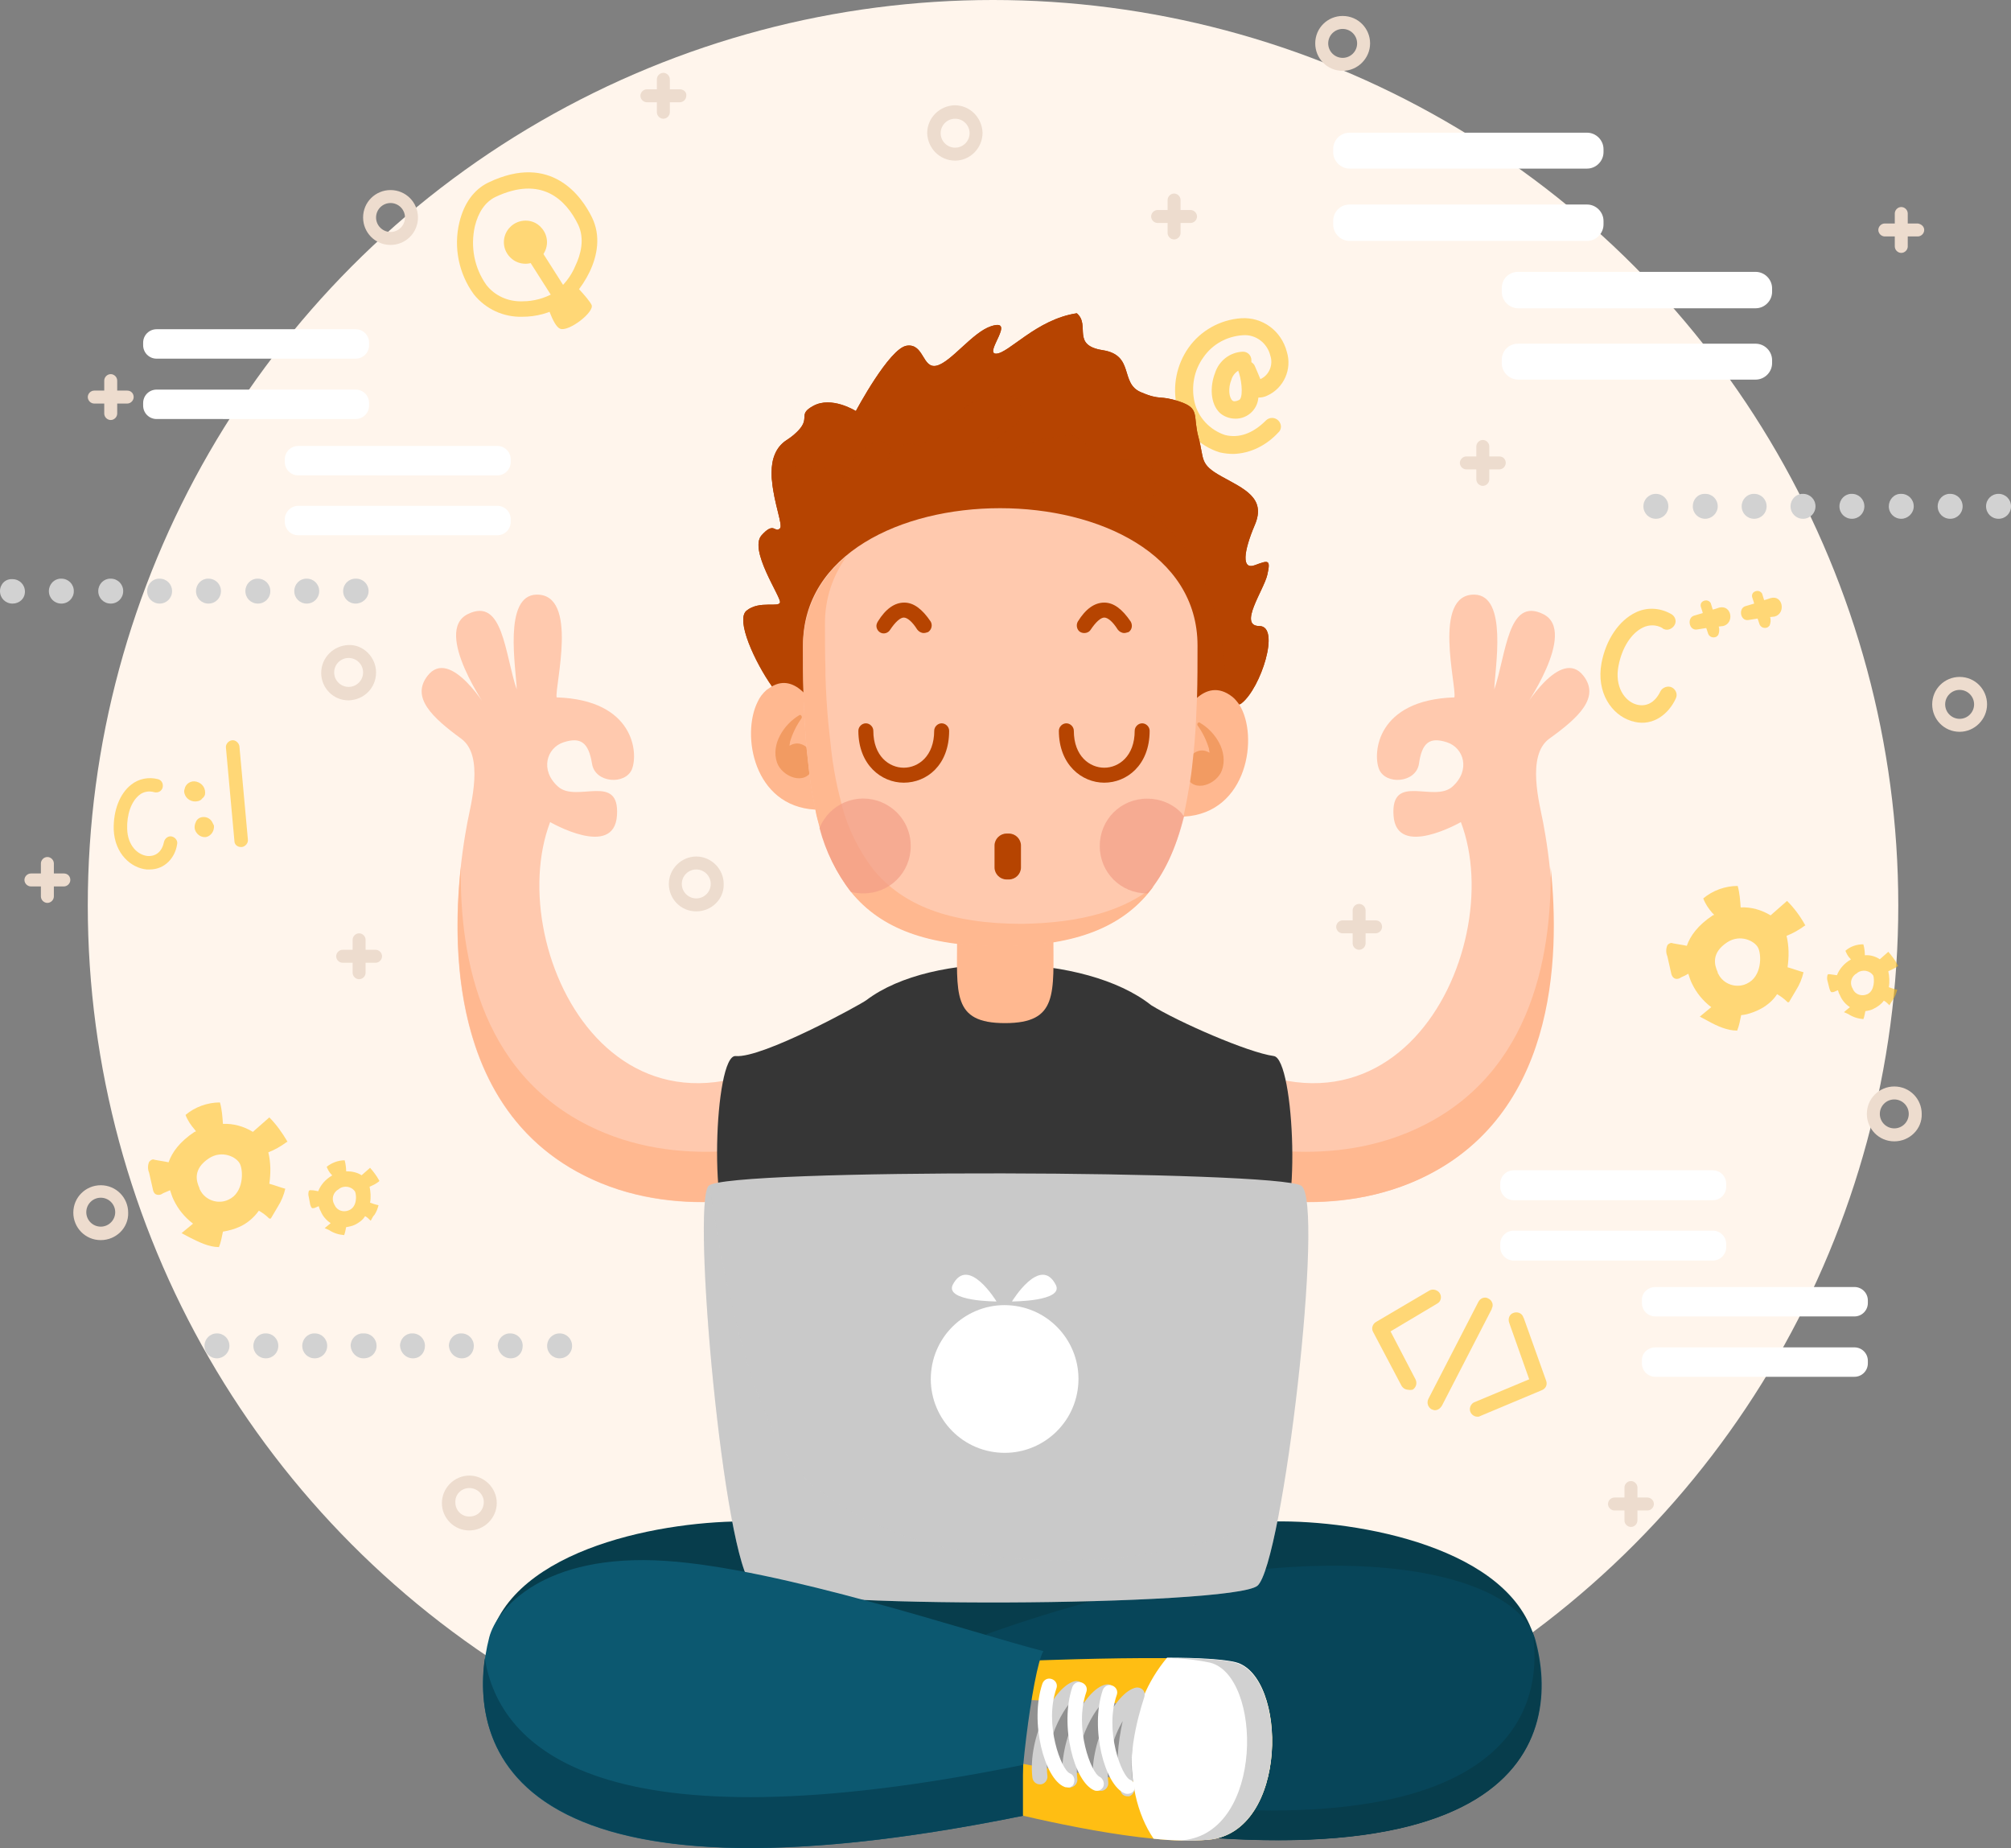<svg xmlns="http://www.w3.org/2000/svg" xmlns:xlink="http://www.w3.org/1999/xlink" id="Layer_1" x="0" y="0" version="1.1" viewBox="0 0 403.2 370.5" xml:space="preserve" style="enable-background:new 0 0 403.2 370.5"><rect x="0" y="0" width="403.2" height="370.5" fill="#808080" stroke="none"/><style type="text/css">.st0{fill:#fff5ec}.st1{fill:#fff}.st2{opacity:.54}.st3{fill:#ffbe13}.st4{fill:#d2d2d2}.st5{fill:#eddcce}.st6{fill:#ffc9ae}.st7{fill:#ffb890}.st8{fill:#363636}.st9{fill:#073d4c}.st10{fill:#074559}.st11{fill:#919191}.st12{fill:#d1d1d1}.st13,.st14{fill:#c9c9c9}.st14{opacity:.21;enable-background:new}.st15{fill:#0c5870}.st16,.st17{fill:#b64401}.st17{opacity:.31;enable-background:new}.st18{fill:#f29b62}.st19{opacity:.68}.st20{fill:#f29d86}</style><g><g id="Layer_2_1_"><g id="OBJECTS"><circle cx="199.1" cy="181.5" r="181.5" class="st0"/><path d="M270.6,26.6h47.6c1.8,0,3.3,1.5,3.3,3.3v0.6c0,1.8-1.5,3.3-3.3,3.3h-47.6c-1.8,0-3.3-1.5-3.3-3.3v-0.6 C267.3,28.1,268.7,26.6,270.6,26.6z" class="st1"/><path d="M270.6,41h47.6c1.8,0,3.3,1.5,3.3,3.3v0.7c0,1.8-1.5,3.3-3.3,3.3h-47.6c-1.8,0-3.3-1.5-3.3-3.3v-0.7 C267.3,42.5,268.7,41,270.6,41z" class="st1"/><path d="M304.4,54.5h47.6c1.8,0,3.3,1.5,3.3,3.3v0.7c0,1.8-1.5,3.3-3.3,3.3h-47.6c-1.8,0-3.3-1.5-3.3-3.3v-0.7 C301.1,55.9,302.5,54.5,304.4,54.5z" class="st1"/><path d="M304.4,68.9h47.6c1.8,0,3.3,1.5,3.3,3.3v0.6c0,1.8-1.5,3.3-3.3,3.3h-47.6c-1.8,0-3.3-1.5-3.3-3.3v-0.6 C301.1,70.3,302.5,68.9,304.4,68.9z" class="st1"/><path d="M31.4,66h39.9c1.5,0,2.7,1.2,2.7,2.7v0.5c0,1.5-1.2,2.7-2.7,2.7H31.4c-1.5,0-2.7-1.2-2.7-2.7v-0.5 C28.7,67.2,29.9,66,31.4,66z" class="st1"/><path d="M31.4,78.1h39.9c1.5,0,2.7,1.2,2.7,2.7v0.5c0,1.5-1.2,2.7-2.7,2.7H31.4c-1.5,0-2.7-1.2-2.7-2.7v-0.5 C28.7,79.3,29.9,78.1,31.4,78.1z" class="st1"/><path d="M59.8,89.4h39.9c1.5,0,2.7,1.2,2.7,2.7v0.5c0,1.5-1.2,2.7-2.7,2.7H59.8c-1.5,0-2.7-1.2-2.7-2.7v-0.5 C57.1,90.6,58.3,89.4,59.8,89.4z" class="st1"/><path d="M59.8,101.4h39.9c1.5,0,2.7,1.2,2.7,2.7v0.5c0,1.5-1.2,2.7-2.7,2.7H59.8c-1.5,0-2.7-1.2-2.7-2.7v-0.5 C57.1,102.7,58.3,101.4,59.8,101.4z" class="st1"/><path d="M303.5,234.6h39.9c1.5,0,2.7,1.2,2.7,2.7v0.6c0,1.5-1.2,2.7-2.7,2.7h-39.9c-1.5,0-2.7-1.2-2.7-2.7v-0.6 C300.8,235.8,302,234.6,303.5,234.6z" class="st1"/><path d="M303.5,246.7h39.9c1.5,0,2.7,1.2,2.7,2.7v0.6c0,1.5-1.2,2.7-2.7,2.7h-39.9c-1.5,0-2.7-1.2-2.7-2.7v-0.6 C300.8,247.9,302,246.7,303.5,246.7z" class="st1"/><path d="M331.9,258h39.9c1.5,0,2.7,1.2,2.7,2.7v0.5c0,1.5-1.2,2.7-2.7,2.7h-39.9c-1.5,0-2.7-1.2-2.7-2.7v-0.5 C329.1,259.2,330.4,258,331.9,258z" class="st1"/><path d="M331.9,270.1h39.9c1.5,0,2.7,1.2,2.7,2.7v0.5c0,1.5-1.2,2.7-2.7,2.7h-39.9c-1.5,0-2.7-1.2-2.7-2.7v-0.5 C329.1,271.3,330.4,270.1,331.9,270.1z" class="st1"/><g class="st2"><path d="M104.7,63.5c-3.7,0.1-7.3-1.5-9.7-4.5c-3-4.1-4.1-9.4-2.9-14.4c0.9-3.8,2.9-6.6,5.8-8l0,0 c12.7-6.1,18.8,2.9,20.8,7c3.6,7.4-2.9,15.8-6,17.7C110.2,62.8,107.5,63.5,104.7,63.5z M99.3,39.5c-2,1-3.4,3-4.1,5.9 c-0.9,4.1-0.1,8.3,2.3,11.7c1.7,2.2,4.4,3.4,7.2,3.3h0.1c2.2,0,4.4-0.6,6.3-1.7c1.9-1.4,3.4-3.3,4.3-5.5c1-2.1,1.9-5.3,0.5-8.2 C113.5,40.1,108.6,35.1,99.3,39.5z" class="st3"/><path d="M109.4,60.1c0,0,1.4,5.2,2.9,5.8c1.7,0.7,7-3.4,6.3-4.8s-4.2-4.9-4.2-4.9L109.4,60.1z" class="st3"/><path d="M112,60.2c-0.5,0-1-0.3-1.3-0.7l-6.3-9.9c-0.4-0.7-0.2-1.7,0.6-2.1c0.7-0.4,1.6-0.2,2.1,0.5l6.3,9.9 c0.5,0.7,0.2,1.7-0.5,2.2C112.6,60.1,112.3,60.2,112,60.2z" class="st3"/><path d="M108.4,45.5c1.7,1.7,1.7,4.4,0,6.1c-1.7,1.7-4.4,1.7-6.1,0c-1.7-1.7-1.7-4.4,0-6.1 C104,43.8,106.8,43.8,108.4,45.5z" class="st3"/><path d="M247.3,91c-0.9,0-1.8-0.1-2.7-0.3c-4.3-1.3-7.6-4.8-8.6-9.1c-1-4.1-0.1-8.5,2.3-11.9 c2.4-3.4,6.3-5.6,10.5-5.9c4.3-0.3,8.1,2.5,9.2,6.7c1.1,3.5-0.6,7.3-3.9,8.8c-0.6,0.3-1.2,0.4-1.8,0.4c-0.2,2.6-2.5,4.5-5.1,4.2 c-1-0.1-1.9-0.5-2.6-1.1c-2-1.9-2-5.4-1-8c0.8-2.5,3-4.2,5.6-4.3l0,0c1,0,1.7,0.8,1.7,1.7c0,0.1,0,0.3,0,0.4 c0.3,0.2,0.6,0.5,0.7,0.8c0.2,0.5,0.4,0.9,0.6,1.4c0.2,0.4,0.3,0.8,0.5,1.2c1.8-0.8,2.6-2.9,2-4.7c-0.6-2.5-2.9-4.3-5.5-4.1 c-3.2,0.2-6.1,1.8-7.9,4.4c-1.9,2.6-2.5,5.9-1.8,9c0.7,3.1,3.1,5.6,6.1,6.6c2.8,0.7,5.6-0.3,8.2-2.9c0.7-0.7,1.8-0.7,2.5,0 c0.7,0.7,0.7,1.8,0,2.4c0,0,0,0,0,0C253.9,89.3,250.7,90.9,247.3,91z M248.3,74.3c-0.7,0.4-1.2,1.1-1.4,1.8 c-0.7,1.7-0.5,3.6,0.2,4.2c0.2,0.2,0.7,0.2,1.3-0.1c0.8-0.3,0.7-3.3,0-5.5C248.3,74.6,248.3,74.4,248.3,74.3L248.3,74.3z" class="st3"/><path d="M327.7,144.7c-0.2-0.1-0.5-0.1-0.7-0.2c-3.8-1.2-7-5.6-5.9-11.6c0.9-4.7,3.5-8.5,6.8-10.1 c2.2-1.1,4.8-1,7,0.2c0.9,0.4,1.3,1.4,0.9,2.2s-1.4,1.3-2.2,0.9c-0.1,0-0.2-0.1-0.3-0.2c-1.2-0.7-2.7-0.7-3.9-0.1 c-2.3,1.1-4.2,4-4.9,7.7c-0.8,4.1,1.2,7,3.5,7.7c2,0.6,3.8-0.3,4.9-2.6c0.4-0.8,1.5-1.2,2.3-0.8c0.8,0.4,1.2,1.4,0.8,2.2 C334.6,143.1,331.5,145.6,327.7,144.7z" class="st3"/><path d="M344.7,121.8l-0.9,0.3l-0.4,0.1c-0.1-0.4-0.3-0.9-0.4-1.3c-0.3-0.5-0.9-0.7-1.5-0.4 c-0.4,0.2-0.6,0.6-0.5,1.1c0.1,0.4,0.3,0.8,0.4,1.3l-1.7,0.5c-1.5,0.4-1.1,3,0.5,2.8l1.9-0.3c0.1,0.4,0.3,0.8,0.4,1.2 c0.3,0.6,0.9,0.8,1.5,0.6c0.1,0,0.1-0.1,0.2-0.1c0.1-0.1,0.2-0.2,0.3-0.3c0.2-0.5,0.3-1.1,0.1-1.7l0.9-0.1 C347.8,124.9,347.2,121.2,344.7,121.8z" class="st3"/><path d="M355,119.9l-0.9,0.3l-0.4,0.1c-0.1-0.4-0.3-0.9-0.4-1.3c-0.3-0.5-0.9-0.7-1.5-0.4c-0.4,0.2-0.6,0.6-0.5,1.1 c0.1,0.4,0.3,0.8,0.4,1.3l-1.7,0.5c-1.5,0.4-1.1,3,0.5,2.8l1.9-0.3c0.1,0.4,0.3,0.8,0.4,1.2c0.3,0.6,0.9,0.8,1.5,0.6 c0.1,0,0.1-0.1,0.2-0.1c0.1-0.1,0.2-0.2,0.3-0.3c0.2-0.5,0.3-1.1,0.1-1.7l0.9-0.1C358.1,123,357.5,119.2,355,119.9z" class="st3"/><path d="M287.7,282.7c-0.2,0-0.5-0.1-0.7-0.2c-0.7-0.4-1-1.3-0.6-2.1l10-19.4c0.4-0.8,1.3-1.1,2-0.7 c0.8,0.4,1.1,1.3,0.7,2c0,0,0,0,0,0.1l-10,19.4C288.8,282.3,288.3,282.7,287.7,282.7z" class="st3"/><path d="M282.4,278.6c-0.6,0-1.1-0.3-1.4-0.8l-5.7-10.8c-0.4-0.7-0.1-1.6,0.6-2l10.7-6.3c0.7-0.4,1.7-0.1,2.1,0.6 c0.4,0.7,0.2,1.6-0.5,2l-9.4,5.6l5,9.6c0.4,0.8,0.1,1.7-0.6,2.1C282.9,278.6,282.6,278.7,282.4,278.6z" class="st3"/><path d="M296.2,284c-0.8,0-1.5-0.7-1.5-1.5c0-0.6,0.4-1.2,0.9-1.4l11-4.6l-4-11.3c-0.3-0.8,0-1.7,0.8-2 c0.8-0.3,1.7,0,2,0.8c0,0.1,0.1,0.2,0.1,0.2l4.5,12.6c0.3,0.8-0.1,1.6-0.9,1.9l-12.4,5.2C296.6,284,296.4,284,296.2,284z" class="st3"/><path d="M57.6,228.8c-1-1.7-2.2-3.4-3.6-4.8l-3.3,2.9c-1.8-1.1-3.9-1.7-6-1.6c-0.1-1.4-0.2-2.9-0.6-4.3 c-2.5,0-5,0.9-6.9,2.5c0.4,1.1,1.1,2.1,1.8,2.9c0.1,0.1,0.2,0.3,0.3,0.4l-0.3,0.1c-3,2-4.5,4.1-5.2,6.1 c-0.9-0.2-1.8-0.3-2.8-0.5c-0.2-0.1-0.4-0.1-0.6,0c-0.2,0.1-0.4,0.3-0.5,0.4c-0.3,0.7-0.3,1.5,0,2.2c0.2,1,0.5,2.1,0.7,3.1 c0.1,0.6,0.3,1.2,0.9,1.3c0.4,0.1,0.8,0,1.2-0.3c0.5-0.2,0.9-0.4,1.4-0.6c0.2,0.6,0.4,1.3,0.7,1.9c0.9,1.9,2.2,3.5,3.9,4.8 l-2.3,1.9l1.7,0.9c1.8,0.9,3.8,1.9,5.8,1.9c0.4-1,0.6-2.1,0.8-3.1c1.2-0.2,2.3-0.5,3.4-1c1.5-0.7,2.8-1.8,3.8-3.2 c0.7,0.4,1.4,0.9,2,1.5c0.1,0.1,0.2,0.1,0.3,0.1c0.1,0,0.1-0.1,0.2-0.2l1.3-2.2c0.7-1.1,1.2-2.3,1.5-3.6c-1.1-0.3-2.1-0.7-3.2-1 c0.3-2.1,0.3-4.2-0.2-6.3c1.3-0.5,2.5-1.2,3.6-2c0.1,0,0.1-0.1,0.1-0.1C57.7,229,57.6,228.9,57.6,228.8z M45.8,240.5 c-2.1,1-4.7,0.1-5.7-2c-0.1-0.1-0.1-0.2-0.1-0.3c-0.7-1.5-1.3-3.9,1.9-6c2.6-1.7,5.5-0.3,6.2,1.1S48.9,239.1,45.8,240.5z" class="st3"/><path d="M76,236.6c-0.5-0.9-1.1-1.7-1.8-2.5l-1.7,1.5c-0.9-0.6-2-0.8-3.1-0.8c0-0.7-0.1-1.5-0.3-2.2 c-1.3,0-2.6,0.5-3.6,1.3c0.2,0.5,0.5,1.1,0.9,1.5l0.2,0.2l-0.1,0.1c-1.2,0.7-2.2,1.8-2.7,3.1c-0.5-0.1-0.9-0.2-1.4-0.2 c-0.1,0-0.2,0-0.3,0c-0.1,0.1-0.2,0.1-0.2,0.2c-0.1,0.4-0.1,0.8,0,1.1l0.3,1.6c0.1,0.3,0.2,0.6,0.4,0.7c0.2,0,0.4,0,0.6-0.1 c0.2-0.1,0.5-0.2,0.7-0.3c0.1,0.3,0.2,0.7,0.4,1c0.4,1,1.1,1.8,2,2.4l-1.2,1l0.9,0.4c0.9,0.6,1.9,0.9,3,1 c0.2-0.5,0.3-1.1,0.4-1.6c0.6-0.1,1.2-0.2,1.8-0.5c0.8-0.4,1.5-0.9,2-1.7c0.4,0.2,0.7,0.5,1,0.8c0,0,0.1,0.1,0.1,0.1 s0.1-0.1,0.1-0.1c0.2-0.4,0.4-0.8,0.7-1.1c0.4-0.6,0.6-1.2,0.8-1.9c-0.6-0.1-1.1-0.3-1.7-0.5c0.2-1.1,0.1-2.2-0.1-3.2 c0.7-0.3,1.3-0.6,1.8-1c0,0,0.1,0,0.1-0.1C76.1,236.7,76.1,236.7,76,236.6z M70,242.6c-1.1,0.5-2.4,0.1-2.9-1 c0-0.1-0.1-0.1-0.1-0.2c-0.6-1.1-0.2-2.4,0.9-3c0,0,0.1,0,0.1-0.1c1-0.7,2.5-0.5,3.2,0.6c0,0,0,0,0,0 C71.5,239.7,71.6,241.9,70,242.6L70,242.6z" class="st3"/><path d="M361.9,185.4c-1-1.8-2.2-3.4-3.6-4.8l-3.3,2.9c-1.8-1.1-3.9-1.7-6-1.6c-0.1-1.4-0.2-2.9-0.6-4.3 c-2.5,0-5,0.9-6.9,2.5c0.4,1.1,1.1,2.1,1.8,2.9l0.4,0.4l-0.3,0.1c-3,2-4.5,4.1-5.2,6.1c-0.9-0.2-1.8-0.3-2.8-0.5 c-0.2-0.1-0.4-0.1-0.6,0c-0.2,0.1-0.4,0.2-0.5,0.4c-0.3,0.7-0.3,1.5,0,2.2c0.2,1,0.5,2.1,0.7,3.1c0.1,0.6,0.3,1.2,0.9,1.4 c0.4,0.1,0.8,0,1.2-0.3c0.5-0.2,0.9-0.4,1.4-0.7c0.2,0.6,0.4,1.3,0.7,1.9c0.9,1.9,2.2,3.5,3.9,4.8l-2.3,1.9l1.7,0.9 c1.8,1,3.8,1.9,5.8,1.9c0.4-1,0.6-2.1,0.8-3.1c1.2-0.1,2.3-0.5,3.4-1c1.5-0.7,2.9-1.8,3.8-3.2c0.7,0.4,1.4,0.9,2,1.5 c0.1,0.1,0.2,0.2,0.3,0.1c0.1,0,0.2-0.1,0.2-0.2l1.3-2.2c0.7-1.1,1.2-2.3,1.5-3.6c-1.1-0.3-2.1-0.7-3.2-1 c0.3-2.1,0.3-4.2-0.2-6.3c1.3-0.5,2.5-1.2,3.6-2c0.1,0,0.1-0.1,0.1-0.1C362,185.6,362,185.5,361.9,185.4z M350.2,197.2 c-2.1,1-4.7,0.1-5.7-2c-0.1-0.1-0.1-0.2-0.1-0.3c-0.7-1.5-1.3-3.9,1.9-6c2.6-1.7,5.5-0.3,6.2,1.1S353.3,195.8,350.2,197.2 L350.2,197.2z" class="st3"/><path d="M380.4,193.3c-0.5-0.9-1.1-1.7-1.8-2.5l-1.7,1.5c-0.9-0.6-2-0.9-3-0.8c0-0.7-0.1-1.5-0.3-2.2 c-1.3,0-2.6,0.4-3.6,1.3c0.2,0.5,0.5,1.1,0.9,1.5l0.2,0.2l-0.1,0.1c-1.2,0.7-2.2,1.8-2.7,3.1l-1.4-0.2c-0.1,0-0.2,0-0.3,0 c-0.1,0-0.2,0.1-0.2,0.2c-0.1,0.4-0.1,0.8,0,1.1l0.4,1.6c0.1,0.3,0.2,0.6,0.4,0.7c0.2,0,0.4,0,0.6-0.1l0.7-0.3 c0.1,0.3,0.2,0.7,0.4,1c0.4,1,1.1,1.8,2,2.4l-1.2,1l0.9,0.4c0.9,0.6,1.9,0.9,3,1c0.2-0.5,0.3-1.1,0.4-1.6 c0.6-0.1,1.2-0.2,1.7-0.5c0.8-0.4,1.5-0.9,2-1.6c0.4,0.2,0.7,0.5,1,0.8c0,0,0.1,0.1,0.1,0.1c0,0,0.1,0,0.1-0.1 c0.2-0.4,0.5-0.8,0.7-1.1c0.4-0.6,0.6-1.2,0.8-1.9c-0.6-0.1-1.1-0.3-1.7-0.5c0.2-1.1,0.1-2.2-0.1-3.2c0.7-0.3,1.3-0.6,1.9-1 c0,0,0.1,0,0.1-0.1C380.4,193.5,380.4,193.3,380.4,193.3z M374.4,199.3c-1.1,0.5-2.4,0.1-2.9-1c0-0.1,0-0.1-0.1-0.2 c-0.6-1.1-0.2-2.4,0.9-3c0,0,0.1,0,0.1-0.1c1-0.7,2.5-0.5,3.2,0.6c0,0,0,0,0,0C375.8,196.3,375.9,198.6,374.4,199.3L374.4,199.3 z" class="st3"/><path d="M30,174.3h-0.6c-3.1-0.3-6.4-3.1-6.6-8c-0.1-3.8,1.2-7.2,3.5-9c1.5-1.2,3.5-1.6,5.4-1.1 c0.7,0.2,1.1,0.9,0.9,1.7c-0.2,0.7-0.9,1.1-1.7,0.9c-1-0.3-2.2-0.1-3,0.6c-1.6,1.3-2.5,3.9-2.4,6.8c0.1,3.3,2.1,5.2,4.1,5.4 c1.7,0.1,2.9-0.9,3.3-2.9c0.2-0.7,0.9-1.2,1.6-1c0.7,0.2,1.2,0.9,1,1.6C35.1,171.9,33.1,174.3,30,174.3z" class="st3"/><path d="M39.4,156.7c-1.1-0.3-2.2,0.4-2.4,1.5c-0.1,0.3-0.1,0.6,0,0.9c0.3,1.1,1.5,1.8,2.7,1.5 c0.1,0,0.2-0.1,0.3-0.1c0.2-0.1,0.4-0.2,0.5-0.4c0.3-0.2,0.5-0.5,0.6-0.8C41.3,158.1,40.6,157,39.4,156.7 C39.5,156.7,39.5,156.7,39.4,156.7z" class="st3"/><polygon points="40.9 165.4 40.9 165.4 40.9 165.4" class="st3"/><path d="M42.9,165.5c-0.1-0.2-0.2-0.4-0.3-0.6c-0.3-0.6-0.8-1-1.5-1.1c-0.7-0.1-1.5,0.2-1.8,0.9 c-0.3,0.6-0.4,1.3-0.1,1.9c0.4,0.8,1.2,1.3,2.1,1.2C42.3,167.6,43,166.6,42.9,165.5C42.9,165.5,42.9,165.5,42.9,165.5z" class="st3"/><path d="M48.3,169.8c-0.7,0-1.3-0.5-1.3-1.2l-1.7-18.7c-0.1-0.7,0.5-1.4,1.2-1.5c0.7-0.1,1.4,0.5,1.5,1.2l1.7,18.7 c0.1,0.7-0.5,1.4-1.2,1.5c0,0,0,0,0,0H48.3z" class="st3"/></g><path d="M43.5,272.3c-1.4,0-2.5-1.1-2.5-2.5c0-1.4,1.1-2.5,2.5-2.5c0,0,0,0,0,0h0c1.4,0,2.5,1.1,2.5,2.5 S44.8,272.3,43.5,272.3z" class="st4"/><path d="M102.4,272.3c-1.4,0-2.5-1.1-2.6-2.5c0-1.4,1.1-2.5,2.4-2.5c0,0,0,0,0,0h0.1c1.4,0,2.5,1.1,2.5,2.5 S103.8,272.3,102.4,272.3z M92.6,272.3c-1.4,0-2.5-1.1-2.6-2.5c0-1.4,1.1-2.5,2.4-2.5c0,0,0,0,0,0h0.1c1.4,0,2.5,1.1,2.5,2.5 S94,272.3,92.6,272.3z M82.8,272.3c-1.4,0-2.5-1.1-2.6-2.5c0-1.4,1.1-2.5,2.4-2.5c0,0,0,0,0,0h0.1c1.4,0,2.5,1.1,2.5,2.5 S84.2,272.3,82.8,272.3z M72.9,272.3c-1.4,0-2.5-1.1-2.6-2.5c0-1.4,1.1-2.5,2.4-2.5c0,0,0,0,0,0H73c1.4,0,2.5,1.1,2.5,2.5 S74.4,272.3,72.9,272.3L72.9,272.3z M63.1,272.3c-1.4,0-2.5-1.1-2.5-2.5c0-1.4,1.1-2.5,2.4-2.5c0,0,0,0,0,0h0.1 c1.4,0,2.5,1.1,2.5,2.5S64.5,272.3,63.1,272.3z M53.3,272.3c-1.4,0-2.5-1.1-2.5-2.5c0-1.4,1.1-2.5,2.4-2.5c0,0,0,0,0,0h0.1 c1.4,0,2.5,1.1,2.5,2.5S54.7,272.3,53.3,272.3z" class="st4"/><path d="M112.2,272.3c-1.4,0-2.5-1.1-2.5-2.5c0-1.4,1.1-2.5,2.5-2.5c0,0,0,0,0,0l0,0c1.4,0,2.5,1.1,2.5,2.5 S113.6,272.3,112.2,272.3L112.2,272.3z" class="st4"/><path d="M332,104c-1.4,0-2.5-1.1-2.5-2.5c0-1.4,1.1-2.5,2.5-2.5c0,0,0,0,0,0h0c1.4,0,2.5,1.1,2.5,2.5 S333.4,104,332,104z" class="st4"/><path d="M391,104c-1.4,0-2.5-1.1-2.5-2.5c0-1.4,1.1-2.5,2.4-2.5c0,0,0,0,0,0h0.1c1.4,0,2.5,1.1,2.5,2.5 S392.4,104,391,104L391,104z M381.2,104c-1.4,0-2.5-1.1-2.5-2.5c0-1.3,1-2.5,2.4-2.5h0.1c1.4,0,2.5,1.1,2.5,2.5 S382.5,104,381.2,104L381.2,104z M371.3,104c-1.4,0-2.5-1.1-2.5-2.5c0-1.4,1.1-2.5,2.4-2.5c0,0,0,0,0,0h0.1 c1.4,0,2.5,1.1,2.5,2.5S372.7,104,371.3,104L371.3,104z M361.5,104c-1.4,0-2.5-1.1-2.5-2.5c0-1.4,1.1-2.5,2.4-2.5c0,0,0,0,0,0 h0.1c1.4,0,2.5,1.1,2.5,2.5S362.9,104,361.5,104L361.5,104z M351.7,104c-1.4,0-2.5-1.1-2.5-2.5c0-1.4,1.1-2.5,2.4-2.5 c0,0,0,0,0,0h0.1c1.4,0,2.5,1.1,2.5,2.5S353.1,104,351.7,104L351.7,104z M341.9,104c-1.4,0-2.5-1.1-2.5-2.5c0-1.4,1-2.5,2.4-2.5 h0.1c1.4,0,2.5,1.1,2.5,2.5S343.2,104,341.9,104L341.9,104z" class="st4"/><path d="M400.7,104c-1.4,0-2.5-1.1-2.5-2.5c0-1.4,1.1-2.5,2.5-2.5c0,0,0,0,0,0h0c1.4,0,2.5,1.1,2.5,2.5 S402.1,104,400.7,104z" class="st4"/><path d="M2.5,121c-1.4,0-2.5-1.1-2.5-2.5c0,0,0,0,0,0c0-1.4,1.1-2.5,2.5-2.4l0,0c1.4,0,2.5,1.1,2.5,2.5 S3.9,121,2.5,121L2.5,121z" class="st4"/><path d="M61.5,121c-1.4,0-2.5-1.1-2.5-2.5c0-1.4,1.1-2.5,2.4-2.5c0,0,0,0,0,0h0.1c1.4,0,2.5,1.1,2.5,2.5 S62.9,121,61.5,121z M51.7,121c-1.4,0-2.5-1.1-2.5-2.5c0-1.4,1.1-2.5,2.4-2.5c0,0,0,0,0,0h0.1c1.4,0,2.5,1.1,2.5,2.5 S53.1,121,51.7,121z M41.8,121c-1.4,0-2.5-1.1-2.5-2.5c0-1.4,1.1-2.5,2.4-2.5c0,0,0,0,0,0h0.1c1.4,0,2.5,1.1,2.5,2.5 S43.2,121,41.8,121z M32,121c-1.4,0-2.5-1.1-2.5-2.5c0-1.4,1.1-2.5,2.4-2.5c0,0,0,0,0,0H32c1.4,0,2.5,1.1,2.5,2.5 S33.4,121,32,121z M22.2,121c-1.4,0-2.5-1.1-2.5-2.5c0-1.4,1.1-2.5,2.4-2.5c0,0,0,0,0,0h0.1c1.4,0,2.5,1.1,2.5,2.5 S23.6,121,22.2,121z M12.3,121c-1.4,0-2.5-1.1-2.5-2.5c0-1.4,1.1-2.5,2.4-2.5c0,0,0,0,0,0h0.1c1.4,0,2.5,1.1,2.5,2.5 S13.7,121,12.3,121z" class="st4"/><path d="M71.3,121c-1.4,0-2.5-1.1-2.5-2.5c0-1.4,1.1-2.5,2.5-2.5c0,0,0,0,0,0h0.1c1.4,0,2.5,1.1,2.5,2.5 S72.7,121,71.3,121z" class="st4"/><path d="M392.9,146.7c-3.1,0-5.5-2.5-5.5-5.5c0-3.1,2.5-5.5,5.5-5.5c3.1,0,5.5,2.5,5.5,5.5S395.9,146.7,392.9,146.7 L392.9,146.7z M392.9,138.3c-1.6,0-2.9,1.3-2.9,2.9s1.3,2.9,2.9,2.9c1.6,0,2.9-1.3,2.9-2.9S394.5,138.3,392.9,138.3L392.9,138.3z" class="st5"/><path d="M269.2,14.2c-3.1,0-5.5-2.5-5.5-5.5c0-3.1,2.5-5.5,5.5-5.5c3.1,0,5.5,2.5,5.5,5.5S272.2,14.2,269.2,14.2 L269.2,14.2z M269.2,5.8c-1.6,0-2.9,1.3-2.9,2.9s1.3,2.9,2.9,2.9s2.9-1.3,2.9-2.9C272.1,7.1,270.8,5.8,269.2,5.8L269.2,5.8z" class="st5"/><path d="M191.5,32.2c-3.1,0-5.5-2.5-5.6-5.5c0-3.1,2.5-5.5,5.5-5.6c3.1,0,5.5,2.5,5.6,5.5c0,0,0,0,0,0 C197,29.7,194.5,32.2,191.5,32.2z M191.5,23.8c-1.6,0-2.9,1.3-2.9,2.9c0,1.6,1.3,2.9,2.9,2.9c1.6,0,2.9-1.3,2.9-2.9 C194.4,25.1,193.1,23.8,191.5,23.8L191.5,23.8z" class="st5"/><path d="M78.3,49.1c-3.1,0-5.5-2.5-5.5-5.5c0-3.1,2.5-5.5,5.5-5.5c3.1,0,5.5,2.5,5.5,5.5c0,0,0,0,0,0 C83.8,46.6,81.4,49.1,78.3,49.1z M78.3,40.7c-1.6,0-2.9,1.3-2.9,2.9c0,1.6,1.3,2.9,2.9,2.9c1.6,0,2.9-1.3,2.9-2.9c0,0,0,0,0,0 C81.2,42,79.9,40.7,78.3,40.7z" class="st5"/><path d="M20.2,248.6c-3.1,0-5.5-2.5-5.5-5.5c0-3.1,2.5-5.5,5.5-5.5c3.1,0,5.5,2.5,5.5,5.5 C25.8,246.1,23.3,248.6,20.2,248.6C20.2,248.6,20.2,248.6,20.2,248.6z M20.2,240.1c-1.6,0-2.9,1.3-2.9,2.9c0,1.6,1.3,2.9,2.9,2.9 c1.6,0,2.9-1.3,2.9-2.9c0,0,0,0,0,0C23.1,241.4,21.8,240.1,20.2,240.1z" class="st5"/><path d="M94.1,306.8c-3.1,0-5.5-2.5-5.5-5.5s2.5-5.5,5.5-5.5s5.5,2.5,5.5,5.5C99.6,304.3,97.1,306.8,94.1,306.8z M94.1,298.3c-1.6,0-2.9,1.3-2.8,2.9c0,1.6,1.3,2.9,2.9,2.8c1.6,0,2.8-1.3,2.8-2.9C97,299.6,95.7,298.3,94.1,298.3 C94.1,298.3,94.1,298.3,94.1,298.3z" class="st5"/><path d="M379.8,228.8c-3.1,0-5.5-2.5-5.5-5.5c0-3.1,2.5-5.5,5.5-5.5c3.1,0,5.5,2.5,5.5,5.5 C385.4,226.3,382.9,228.8,379.8,228.8z M379.8,220.4c-1.6,0-2.9,1.3-2.9,2.9s1.3,2.9,2.9,2.9c1.6,0,2.9-1.3,2.9-2.9 C382.7,221.7,381.4,220.4,379.8,220.4z" class="st5"/><path d="M139.6,182.7c-3.1,0-5.5-2.5-5.5-5.5s2.5-5.5,5.5-5.5s5.5,2.5,5.5,5.5v0 C145.2,180.2,142.7,182.7,139.6,182.7z M139.6,174.3c-1.6,0-2.9,1.3-2.9,2.9c0,1.6,1.3,2.9,2.9,2.9c1.6,0,2.9-1.3,2.9-2.9 S141.2,174.3,139.6,174.3C139.6,174.3,139.6,174.3,139.6,174.3z" class="st5"/><path d="M69.9,140.4c-3.1,0-5.5-2.5-5.5-5.5c0-3.1,2.5-5.5,5.5-5.6s5.5,2.5,5.5,5.5c0,0,0,0,0,0 C75.4,137.9,73,140.3,69.9,140.4z M69.9,131.9c-1.6,0-2.9,1.3-2.9,2.9c0,1.6,1.3,2.9,2.9,2.9c1.6,0,2.9-1.3,2.9-2.9c0,0,0,0,0,0 C72.8,133.2,71.5,131.9,69.9,131.9L69.9,131.9z" class="st5"/><path d="M136.3,17.9h-2v-2c0-0.7-0.6-1.3-1.3-1.3s-1.3,0.6-1.3,1.3v2h-2c-0.7,0-1.3,0.6-1.3,1.3s0.6,1.3,1.3,1.3 c0,0,0,0,0,0h2v2c0,0.7,0.6,1.3,1.3,1.3s1.3-0.6,1.3-1.3v-2h2c0.7,0,1.3-0.6,1.3-1.3C137.7,18.5,137.1,17.9,136.3,17.9z" class="st5"/><path d="M12.8,175.1h-2v-2c0-0.7-0.6-1.3-1.3-1.3c-0.7,0-1.3,0.6-1.3,1.3v2h-2c-0.7,0-1.3,0.6-1.3,1.3 s0.6,1.3,1.3,1.3h2v2c0,0.7,0.6,1.3,1.3,1.3c0.7,0,1.3-0.6,1.3-1.3c0,0,0,0,0,0v-2h2c0.7,0,1.3-0.6,1.3-1.3 S13.6,175.1,12.8,175.1L12.8,175.1z" class="st5"/><path d="M330.3,300.2h-2v-2c0-0.7-0.6-1.3-1.3-1.3c-0.7,0-1.3,0.6-1.3,1.3v2h-2c-0.7,0-1.3,0.6-1.3,1.3 c0,0.7,0.6,1.3,1.3,1.3h2v2c0,0.7,0.6,1.3,1.3,1.3c0.7,0,1.3-0.6,1.3-1.3v-2h2c0.7,0,1.3-0.6,1.3-1.3 C331.6,300.8,331,300.2,330.3,300.2z" class="st5"/><path d="M275.8,184.5h-2v-2c0-0.7-0.6-1.3-1.3-1.3c-0.7,0-1.3,0.6-1.3,1.3v2h-2c-0.7,0-1.3,0.6-1.3,1.3 s0.6,1.3,1.3,1.3h2v2c0,0.7,0.6,1.3,1.3,1.3c0.7,0,1.3-0.6,1.3-1.3l0,0v-2h2c0.7,0,1.3-0.6,1.3-1.3S276.6,184.5,275.8,184.5 L275.8,184.5z" class="st5"/><path d="M75.3,190.4h-2v-2c0-0.7-0.6-1.3-1.3-1.3s-1.3,0.6-1.3,1.3v2h-2c-0.7,0-1.3,0.6-1.3,1.3s0.6,1.3,1.3,1.3h2v2 c0,0.7,0.6,1.3,1.3,1.3s1.3-0.6,1.3-1.3l0,0v-2h2c0.7,0,1.3-0.6,1.3-1.3S76,190.4,75.3,190.4z" class="st5"/><path d="M25.5,78.3h-2v-2c0-0.7-0.6-1.3-1.3-1.3c-0.7,0-1.3,0.6-1.3,1.3v2h-2c-0.7,0-1.3,0.6-1.3,1.3 s0.6,1.3,1.3,1.3h2v2c0,0.7,0.6,1.3,1.3,1.3c0.7,0,1.3-0.6,1.3-1.3v-2h2c0.7,0,1.3-0.6,1.3-1.3S26.3,78.3,25.5,78.3z" class="st5"/><path d="M238.7,42.1h-2v-2c0-0.7-0.6-1.3-1.3-1.3s-1.3,0.6-1.3,1.3v2h-2c-0.7,0-1.3,0.6-1.3,1.3 c0,0.7,0.6,1.3,1.3,1.3c0,0,0,0,0,0h2v2c0,0.7,0.6,1.3,1.3,1.3s1.3-0.6,1.3-1.3v-2h2c0.7,0,1.3-0.6,1.3-1.3 C240,42.7,239.4,42.1,238.7,42.1C238.7,42.1,238.7,42.1,238.7,42.1z" class="st5"/><path d="M300.6,91.5h-2v-2c0-0.7-0.6-1.3-1.3-1.3c-0.7,0-1.3,0.6-1.3,1.3v2h-2c-0.7,0-1.3,0.6-1.3,1.3 s0.6,1.3,1.3,1.3h2v2c0,0.7,0.6,1.3,1.3,1.3c0.7,0,1.3-0.6,1.3-1.3l0,0v-2h2c0.7,0,1.3-0.6,1.3-1.3S301.4,91.5,300.6,91.5z" class="st5"/><path d="M384.5,44.8h-2v-2c0-0.7-0.6-1.3-1.3-1.3c-0.7,0-1.3,0.6-1.3,1.3v2h-2c-0.7,0-1.3,0.6-1.3,1.3 c0,0.7,0.6,1.3,1.3,1.3c0,0,0,0,0,0h2v2c0,0.7,0.6,1.3,1.3,1.3c0.7,0,1.3-0.6,1.3-1.3l0,0v-2h2c0.7,0,1.3-0.6,1.3-1.3 C385.8,45.4,385.2,44.9,384.5,44.8z" class="st5"/><path d="M169.4,204c-44.1,37-69-13.2-59.1-39.2c0,0,12.8,7.4,13.4-1.3s-8.1-2.5-11.8-5.8s-2.3-7.8,1.1-8.9 s5,0,5.7,4.3c0.6,3.9,6.7,4.3,8,1.1s0.5-13.9-15.1-14.4c-0.4-2.2,4.5-20.7-4-20.6c-6.8,0.1-4.1,14.9-4,19 c-2.4-7-2.7-18.6-9.8-15.1s4.1,19.3,4.1,19.3s-7.6-12.9-12.2-6.9c-3.3,4.3,0.9,8.3,6.8,12.6c4.6,3.4,1.9,13.1,1.2,16.8 c-2.2,11.7-9,57.6,26.8,72.3c18.7,7.7,38.1,1.3,38.1,1.3L169.4,204z" class="st6"/><path d="M169.4,204l-10.7,34.5c0,0-19.4,6.3-38.1-1.3c-29.6-12.1-30.1-45.5-28.2-63.4c-0.3,18.4,4.2,43.2,28.8,53.3 c18.7,7.7,38.1,1.3,38.1,1.3l6.7-21.7C167.2,205.8,168.3,204.9,169.4,204z" class="st7"/><path d="M233.8,204c44.1,37,69-13.2,59.1-39.2c0,0-12.9,7.4-13.5-1.3s8.1-2.5,11.8-5.8s2.3-7.8-1.1-8.9s-5,0-5.6,4.3 c-0.6,3.9-6.7,4.3-8,1.1s-0.5-13.9,15.1-14.4c0.5-2.2-4.5-20.7,4-20.6c6.8,0.1,4.1,14.9,4,19c2.4-7,2.7-18.6,9.8-15.1 s-4.1,19.3-4.1,19.3s7.6-12.9,12.2-6.9c3.3,4.3-0.9,8.3-6.9,12.6c-4.6,3.4-1.9,13.1-1.2,16.8c2.2,11.7,9,57.6-26.8,72.3 c-18.7,7.7-38.1,1.3-38.1,1.3L233.8,204z" class="st6"/><path d="M233.9,204l10.7,34.5c0,0,19.4,6.3,38.1-1.3c29.6-12.1,30.1-45.5,28.2-63.4c0.3,18.4-4.2,43.2-28.8,53.3 c-18.7,7.7-38.1,1.3-38.1,1.3l-6.7-21.7C236.1,205.8,235,204.9,233.9,204z" class="st7"/><path d="M255.4,211.7c-5.2-0.7-19.3-6.9-24.6-10.2c-13.1-10.4-43.8-11.1-57.1-1c-1.2,0.9-20.9,11.7-26.2,11.2 c-4.3-0.4-5.6,35.1,0,36.7c2,0.6,4,0.9,5.6,1.2c-0.7,23.3-1.4,59.3,2.8,64c5,5.7,86.6,5.7,91.6,0c4.2-4.7,3.4-40.8,2.6-64 c1.6-0.3,3.5-0.7,5.4-1.2C261,246.9,259.6,212.3,255.4,211.7z" class="st8"/><path d="M211.2,187.4h-19.3c0,11.8-1.1,17.7,9.6,17.7S211.2,199.2,211.2,187.4z" class="st7"/><path d="M307.8,329c-4.6-18.8-35.6-24.3-52.3-24H150.4c-16.7-0.3-47.7,5.2-52.3,24c-4.5,18.6,0.8,54,104.8,33.9 C307,383,312.3,347.6,307.8,329z" class="st9"/><path d="M307.8,328.6c5.3,19-0.9,55.3-108.3,33.5c0,0,3.2-20.5-1.7-34.5C260.2,305.3,303.5,313.5,307.8,328.6z" class="st10"/><path d="M199.4,362.2c0,0,0.3-2.2,0.6-5.6c96.4,19.1,109.9-9.2,107.4-28.7c0.1,0.2,0.2,0.5,0.2,0.7 C313.1,347.7,306.9,383.9,199.4,362.2z" class="st9"/><path d="M242.3,368.8c-3.7,0.3-7.3,0.2-11-0.2c-15.6-1.5-35.4-6.9-35.4-6.9l10.9-28.8c0,0,15.1-0.6,27.2-0.5 c6,0,11.3,0.3,13.7,0.9C258.1,335.8,258.5,367.3,242.3,368.8z" class="st3"/><path d="M206.5,340.8c0.4,0,24.4,0.8,23.7,1.1s-1.6,15.3-1.6,15.3s-24.3-3.4-24-3.8S206.5,340.8,206.5,340.8z" class="st11"/><path d="M242.3,368.8c-3.7,0.3-7.3,0.2-11-0.2c-3.3-4.8-5-11.9-4.2-19.5c0.5-6.2,2.9-12,6.9-16.8 c6,0,11.3,0.3,13.7,0.9C258.1,335.8,258.5,367.3,242.3,368.8z" class="st1"/><path d="M242.3,368.8c-2.1,0.2-4.2,0.2-6.3,0.2l1.2-0.1c16.3-1.6,15.9-33,5.4-35.6c-2.9-0.6-5.8-0.9-8.7-0.9 c4.8,0,10.5,0.1,13.7,0.9C258.1,335.8,258.5,367.3,242.3,368.8z" class="st12"/><path d="M226.1,360.1c-0.7,0-1.3-0.4-1.4-1.1c-1.2-4.4-0.5-9.9,0.4-14c-1.8,3.1-3.4,7.8-2.9,12.3 c0.1,0.8-0.5,1.6-1.3,1.7c-0.8,0.1-1.6-0.5-1.7-1.3c0,0,0,0,0,0c-1-8.1,4.4-18.6,8.6-19.4c0.8-0.1,1.6,0.4,1.7,1.2 c0,0.3,0,0.5-0.1,0.8c0,0.1-3.9,11-2,17.9c0.2,0.8-0.2,1.6-1,1.9C226.3,360.1,226.2,360.1,226.1,360.1z" class="st12"/><path d="M214.6,358.4c-0.8,0-1.4-0.6-1.5-1.3c-1-8.1,4.4-18.6,8.6-19.4c0.8-0.2,1.6,0.3,1.8,1.1 c0.2,0.8-0.3,1.6-1.1,1.8c-0.1,0-0.1,0-0.2,0c-1.8,0.3-7.1,8.5-6.2,16c0.1,0.8-0.5,1.6-1.3,1.7c0,0,0,0,0,0L214.6,358.4z" class="st12"/><path d="M208.5,357.7c-0.8,0-1.4-0.6-1.5-1.3c-1-8.1,4.4-18.6,8.6-19.4c0.8-0.1,1.6,0.4,1.8,1.2 c0.1,0.8-0.4,1.6-1.2,1.8c-1.8,0.3-7.1,8.5-6.2,16c0.1,0.8-0.5,1.6-1.3,1.7c0,0,0,0,0,0L208.5,357.7z" class="st12"/><path d="M226.1,359.6c-0.2,0-0.4,0-0.6-0.1c-4-1.6-7-13-4.4-20.7c0.3-0.8,1.1-1.2,1.9-0.9c0,0,0,0,0,0 c0.8,0.3,1.2,1.1,0.9,1.9c-2.5,7.2,1,16.3,2.7,17c0.8,0.3,1.1,1.2,0.8,2C227.3,359.2,226.7,359.6,226.1,359.6z" class="st1"/><path d="M220,359c-0.2,0-0.4,0-0.6-0.1c-4-1.6-7-13-4.4-20.7c0.3-0.8,1.1-1.2,1.9-0.9c0.8,0.3,1.2,1.1,0.9,1.9l0,0 c-2.5,7.2,1,16.3,2.7,17c0.7,0.4,1,1.3,0.7,2C221,358.6,220.5,359,220,359z" class="st1"/><path d="M214,358.3c-0.2,0-0.4,0-0.6-0.1c-4-1.6-7-13-4.4-20.7c0.3-0.8,1.1-1.2,1.9-0.9c0.8,0.3,1.2,1.1,0.9,1.9l0,0 c-2.5,7.2,1,16.3,2.7,17c0.8,0.3,1.1,1.2,0.8,2C215.2,358,214.6,358.4,214,358.3L214,358.3z" class="st1"/><path d="M252.1,317.9c-5.1,4.1-95.4,4.8-101.2,0s-12.3-76.7-8.8-80.2s114-3.1,118.8,0S257.2,313.7,252.1,317.9z" class="st13"/><path d="M256.4,303.5c-1.5,7.7-3,13.3-4.3,14.4c-5.1,4.1-95.4,4.8-101.2,0s-12.3-76.7-8.8-80.2 c0.5-0.5,5.6,46.8,20.4,59.6C188.4,319.7,238.1,314.1,256.4,303.5z" class="st14"/><ellipse cx="201.3" cy="276.4" class="st1" rx="14.8" ry="14.8" transform="matrix(0.15 -0.989 0.989 0.15 -102.128 434.065)"/><path d="M199.8,260.9c0,0-5.7-9.4-8.8-3.3C189.5,260.9,199.8,260.9,199.8,260.9z" class="st1"/><path d="M202.9,260.9c0,0,5.7-9.4,8.8-3.3C213.3,260.9,202.9,260.9,202.9,260.9z" class="st1"/><path d="M133.4,312.9c23.2,1.5,61,14.3,75.8,18.1c-2.2,3.5-5.6,31.5-4.1,33c-108.3,22-111.7-17.6-107-35.8 C99.6,322.5,108.9,311.3,133.4,312.9z" class="st15"/><path d="M205.1,364c-100.6,20.4-110.6-12.4-107.9-31.6c2.9,18.3,23.6,38.5,107.9,21.4V364z" class="st10"/><path d="M248.9,141c-0.1,0.1-0.3,0.2-0.5,0.2c-1.4,0.3-2.9,0.5-4.4,0.6l-1.6,0.1h-0.2L241,142h-1h-1.9 c-18.4,0.4-55-1.1-72.3-1.9h-0.9l-2.5-0.1l-1.2-0.1l-4.8-0.2c-0.6-0.6-1.1-1.3-1.6-2.1c-3.4-4.8-7.4-13.4-5.1-15.2 c2.6-2.1,6.6-0.5,6.7-1.7s-6.3-10.5-3.7-13.4s2.6-0.3,3.7-1.4c0.6-0.6-1.2-5-1.6-9.4c-0.1-0.6-0.1-1.2-0.1-1.8 c0-2.6,0.8-5,2.9-6.4c1.1-0.7,2.1-1.5,2.9-2.5c1.7-2.2-0.4-2.8,2.5-4.4c3.7-2.1,8.6,1,8.6,1s6.7-12.6,10.2-13.1s3.1,4.7,6,4 s7.2-6.7,10.9-7.9c5.2-1.7-1.5,5.5,1,5.5s8.1-6.9,16.2-8.1c2.8,2.4-1.2,6.4,5.2,7.4s3.4,6.6,7.6,8.4s3.6,0.5,7.8,1.9 s2.6,2.8,3.8,7.2s0.1,5.3,4.6,7.8s9,4.3,6.7,9.7s-2.7,9.1,0,8.1s3.2-1.2,2.5,1.9s-5.9,10.3-1.6,10.3S252.8,138,248.9,141z" class="st16"/><path d="M248.9,141c-0.1,0.1-0.3,0.2-0.5,0.2c-1.4,0.3-2.9,0.5-4.4,0.6l-1.6,0.1h-0.2L241,142h-1h-1.9 c-18.4,0.4-55-1.1-72.3-1.9h-0.9l-2.5-0.1l-1.2-0.1l-4.8-0.2c-0.6-0.6-1.1-1.3-1.6-2.1c-3.4-4.8-7.4-13.4-5.1-15.2 c2.6-2.1,6.6-0.5,6.7-1.7s-6.3-10.5-3.7-13.4s2.6-0.3,3.7-1.4c0.6-0.6-1.2-5-1.6-9.4c-0.1-0.6-0.1-1.2-0.1-1.8 c0-2.6,0.8-5,2.9-6.4c1.1-0.7,2.1-1.5,2.9-2.5c1.7-2.2-0.4-2.8,2.5-4.4c3.7-2.1,8.6,1,8.6,1s6.7-12.6,10.2-13.1s3.1,4.7,6,4 s7.2-6.7,10.9-7.9c5.2-1.7-1.5,5.5,1,5.5s8.1-6.9,16.2-8.1c2.8,2.4-1.2,6.4,5.2,7.4s3.4,6.6,7.6,8.4s3.6,0.5,7.8,1.9 s2.6,2.8,3.8,7.2s0.1,5.3,4.6,7.8s9,4.3,6.7,9.7s-2.7,9.1,0,8.1s3.2-1.2,2.5,1.9s-5.9,10.3-1.6,10.3S252.8,138,248.9,141z" class="st16"/><path d="M245.7,138.8v1c-0.1,1-0.7,1.8-1.6,2.1c-0.5,0.2-1.1,0.2-1.6,0.1h-0.1c0,0-0.1,0-0.1,0 c-0.4,0.1-0.8,0.1-1.3,0c-0.4-0.1-0.7-0.2-1-0.4c-0.3-0.3-0.6-0.6-0.7-1c-0.1-0.3-0.1-0.6-0.1-0.9c0.2-3.7-0.2-7.5-1.2-11.1 c-0.3-1.2,0.4-2.5,1.6-2.8c0.1,0,0.2,0,0.3-0.1c0,0,0.1,0,0.1,0c-0.2-0.8-0.4-1.6-0.7-2.4l0,0c-0.4-1.3-0.9-2.6-1.5-3.9l-0.2-0.4 l-0.2-0.4v-0.1c-0.1-0.1-0.1-0.2-0.2-0.3c-0.1-0.2-0.2-0.4-0.4-0.7c-0.5-0.9-1.1-1.7-1.8-2.4c-0.1-0.1-0.1-0.1-0.2-0.2 c-3.3-3.8-7.9-6.2-12.7-8.1c-11.6-4.6-25.1-4.3-37.3-1.4c0.5,1.7-0.5,3.5-2.2,3.9c-0.1,0-0.2,0-0.3,0.1c-6.2,2.1-10.9,5.3-16,8.9 l0,0l-2,1.4c0,2.2-0.2,4.3-0.6,6.4c0,0.2-0.1,0.4-0.1,0.6c0.8,1.9,1.4,3.9,1.9,6l0.1,0.1c0.4,0.4,0.6,0.9,0.9,1.4 c0.7,1.7,0.5,3.6-0.6,5l0,0c-0.3,0.4-0.5,0.7-0.9,1l-0.1,0.1c-0.3,0.6-0.8,1.2-1.3,1.6c-0.6,0.6-1.4,1.1-2.2,1.4 c-0.2,0.1-0.5,0.2-0.7,0.2c-0.1,0-0.3,0.1-0.4,0.1c-1.8,0.4-3.7,0.1-5.3-0.7c-1.1-0.6-2-1.3-2.9-2.2c0.4-0.9,1-1.7,1.8-2.4 c0.3-0.2,0.6-0.4,0.9-0.6c-3.4-4.8-7.4-13.4-5.1-15.2c2.6-2.1,6.6-0.5,6.7-1.7s-6.3-10.5-3.7-13.4s2.6-0.3,3.7-1.4 c0.6-0.6-1.2-5-1.6-9.4h0.1c-0.1-0.6-0.1-1.2-0.1-1.8c0-2.6,0.8-5,2.9-6.4c1.1-0.7,2.1-1.5,2.9-2.5c0.4,0.1,0.6,0.5,0.6,0.9 c0,0,0,0,0,0c-1.2,3.5-2.6,6.2-1.2,9.9c0.8-0.9,1.7-1.9,2.7-2.7c2-1.8,4.9,0.8,3.5,2.8c0.7,0,1.5,0.1,2.2,0.3 c1.5-3.5,3.3-6.8,7.1-8.5c1.4-0.6,3.4,0.4,2.9,2.2c-0.1,0.4-0.3,1-0.5,1.5c0.4-0.6,0.6-1.1,0.8-1.4c1.4-1.8,3.8-2.4,5.9-1.5 c2-1.9,4.1-3.9,6.2-5.7c3.5-3,6.9-5.1,11.6-4.4c3,0.4,3.1,4.8,0.8,6.2c-0.8,0.5-1.5,1-2.2,1.5c-0.8,0.6-1.5,1.3-2.2,2.1l0,0 c-0.2,0.3-1.7,2.2-2.7,3.2c0.1,0.1,0.1,0.1,0.2,0.2c2.7-0.7,5.3-1.6,7.8-2.8c3.3-1.5,6.9-2.3,10.5-2.4c2.2,0.1,3.9,2,3.8,4.2 c0,0.2,0,0.3,0,0.5c3.5,0.1,7.1,0.2,10.6,0c1.2,0,2.1,1,2.1,2.2c0,0.2,0,0.3-0.1,0.5c-0.1,0.8-0.3,1.5-0.6,2.2 c1-0.1,1.9-0.2,2.9-0.2c0.5,0.1,0.9,0.6,0.9,1.1c0,0.4-0.3,0.7-0.6,0.8c-2,0.7-4,1.2-6,1.7c-0.8,0.2-1.6-0.3-1.8-1.1 c-0.1-0.3,0-0.7,0.1-1c-1.4,0.5-2.9,0.8-4.4,0.8c2.2,0.7,4.4,1.5,6.5,2.5C241.1,108.3,246,124.7,245.7,138.8z" class="st17"/><path d="M164,162.3c-0.2,0-0.4,0-0.6,0c-12.3-0.7-14.8-15-11.5-21.6c0.4-0.9,1-1.7,1.8-2.4c0.3-0.2,0.6-0.4,0.9-0.6 c2.6-1.6,4.8-0.5,6.4,1c0.4,0.4,0.8,0.9,1.2,1.4c0.4,0.6,0.8,1.2,1.2,1.8l0.1,0.3L164,162.3z" class="st7"/><path d="M158.3,149.5c0-0.3,0.1-0.5,0.1-0.8c0.5-1.7,1.3-3.3,2.3-4.7c0.1-0.2,0.1-0.4-0.1-0.6 c-0.1-0.1-0.3-0.1-0.4,0c-3,1.8-5.7,5.8-4.4,9.5c1,2.8,5.6,4.7,7.1,1.3C164.1,151.6,161.2,147.7,158.3,149.5z" class="st18"/><path d="M237.4,163.7L237.4,163.7h-0.6V163l0.4-19.5c0.3-0.5,0.5-1,0.9-1.4c0.5-0.8,1.2-1.6,1.9-2.2 c1.7-1.5,4.2-2.5,7.1-0.2c0.5,0.4,1,1,1.4,1.6C252.4,147.5,250.2,163,237.4,163.7z" class="st7"/><path d="M242.5,150.9c0-0.3-0.1-0.5-0.1-0.8c-0.5-1.7-1.3-3.3-2.3-4.7c-0.1-0.2,0-0.4,0.1-0.5 c0.1-0.1,0.3-0.1,0.4,0c3.1,1.8,5.7,5.8,4.4,9.5c-1,2.8-5.6,4.7-7.1,1.3C236.8,153,239.6,149.1,242.5,150.9z" class="st18"/><path d="M240.1,129.4c0,3.6,0,7.1-0.1,10.4c0,0.7-0.1,1.5-0.1,2.2c-0.1,3.1-0.3,6.1-0.6,9c-0.2,2-0.4,3.9-0.7,5.7 c-0.4,2.4-0.8,4.7-1.3,6.9c0,0,0,0.1,0,0.1c-1.5,6.3-3.8,11.4-7.2,15.4c-5.9,7-15.2,10.5-29.6,10.5c-14.6,0-23.9-3.6-29.8-10.8 c-3-3.8-5.1-8.2-6.3-12.9c-0.3-1.2-0.7-2.4-0.9-3.7c-0.5-2.2-0.9-4.6-1.2-7c-0.2-1.8-0.4-3.6-0.6-5.5c-0.3-3.1-0.4-6.3-0.6-9.8 c0-0.4,0-0.9,0-1.3c-0.1-3-0.1-6-0.1-9.2C160.9,92.7,240.1,92.7,240.1,129.4z" class="st6"/><path d="M231.3,177.7c-0.4,0.5-0.8,1-1.2,1.5c-5.9,7-15.2,10.5-29.6,10.5c-14.6,0-23.9-3.6-29.8-10.8 c-3-3.8-5.1-8.2-6.3-12.8c-0.3-1.2-0.7-2.4-0.9-3.7c-0.5-2.2-0.9-4.6-1.2-7c-0.2-1.8-0.4-3.6-0.6-5.5c-0.3-3.1-0.4-6.3-0.6-9.8 c0-0.4,0-0.9,0-1.3c-0.1-3-0.1-6-0.1-9.2c0-7,3.2-13.7,8.7-18c-2.8,3.9-4.3,8.5-4.3,13.3c0,3.2,0,6.3,0.1,9.2c0,0.4,0,0.9,0,1.3 c0.1,3.4,0.3,6.7,0.6,9.8c0.2,1.9,0.4,3.8,0.6,5.5c0.3,2.5,0.7,4.8,1.2,7.1c0.3,1.3,0.6,2.5,0.9,3.7c1.2,4.6,3.4,9,6.3,12.8 c5.9,7.2,15.3,10.9,29.9,10.9C216.9,185,225.4,182.5,231.3,177.7z" class="st7"/><path d="M181.2,156.9c-4.5,0-9.1-3.6-9.1-10.4c0-0.8,0.7-1.5,1.5-1.5s1.5,0.7,1.5,1.5c0,5.1,3.2,7.4,6.1,7.4 s6.1-2.3,6.1-7.4c0-0.8,0.7-1.5,1.5-1.5s1.5,0.7,1.5,1.5C190.3,153.4,185.8,156.9,181.2,156.9z" class="st16"/><path d="M221.4,156.9c-4.5,0-9.1-3.6-9.1-10.4c0-0.8,0.7-1.5,1.5-1.5s1.5,0.7,1.5,1.5c0,5.1,3.2,7.4,6.1,7.4 s6.1-2.3,6.1-7.4c0-0.8,0.7-1.5,1.5-1.5s1.5,0.7,1.5,1.5C230.5,153.4,225.9,156.9,221.4,156.9z" class="st16"/><path d="M185.2,126.9c-0.5,0-1-0.3-1.3-0.7c-1-1.6-2-2.4-2.7-2.4s-1.7,0.9-2.7,2.4c-0.4,0.7-1.3,1-2,0.6 s-1-1.3-0.6-2c0-0.1,0.1-0.1,0.1-0.2c1.6-2.6,3.4-3.8,5.3-3.8s3.6,1.3,5.3,3.8c0.4,0.7,0.2,1.6-0.5,2.1c0,0,0,0,0,0 C185.8,126.8,185.5,126.9,185.2,126.9z" class="st16"/><path d="M225.4,126.9c-0.5,0-1-0.3-1.3-0.7c-1-1.6-2-2.4-2.7-2.4s-1.7,0.9-2.7,2.4c-0.4,0.7-1.4,0.9-2.1,0.5 c-0.7-0.4-0.9-1.4-0.5-2.1l0,0c1.6-2.6,3.4-3.8,5.3-3.8s3.6,1.3,5.3,3.8c0.4,0.7,0.3,1.6-0.4,2.1 C225.9,126.8,225.7,126.9,225.4,126.9z" class="st16"/><path d="M201.8,167.1h0.5c1.3,0,2.4,1.1,2.4,2.4v4.4c0,1.3-1.1,2.4-2.4,2.4h-0.5c-1.3,0-2.4-1.1-2.4-2.4v-4.4 C199.4,168.2,200.5,167.1,201.8,167.1z" class="st16"/><g class="st19"><path d="M182.6,169.6c0,5.3-4.2,9.5-9.5,9.5c-0.8,0-1.7-0.1-2.5-0.3c-2.9-3.8-5.1-8.2-6.3-12.8 c2-4.9,7.5-7.2,12.4-5.2C180.3,162.3,182.6,165.7,182.6,169.6L182.6,169.6z" class="st20"/><path d="M237.4,163.7L237.4,163.7c-1.6,6.3-3.9,11.4-7.3,15.4H230c-5.3,0-9.5-4.2-9.5-9.5c0-5.3,4.2-9.5,9.5-9.5 c2.6,0,5.1,1,6.9,2.9C237,163.2,237.2,163.4,237.4,163.7C237.4,163.6,237.4,163.6,237.4,163.7z" class="st20"/></g></g></g></g></svg>